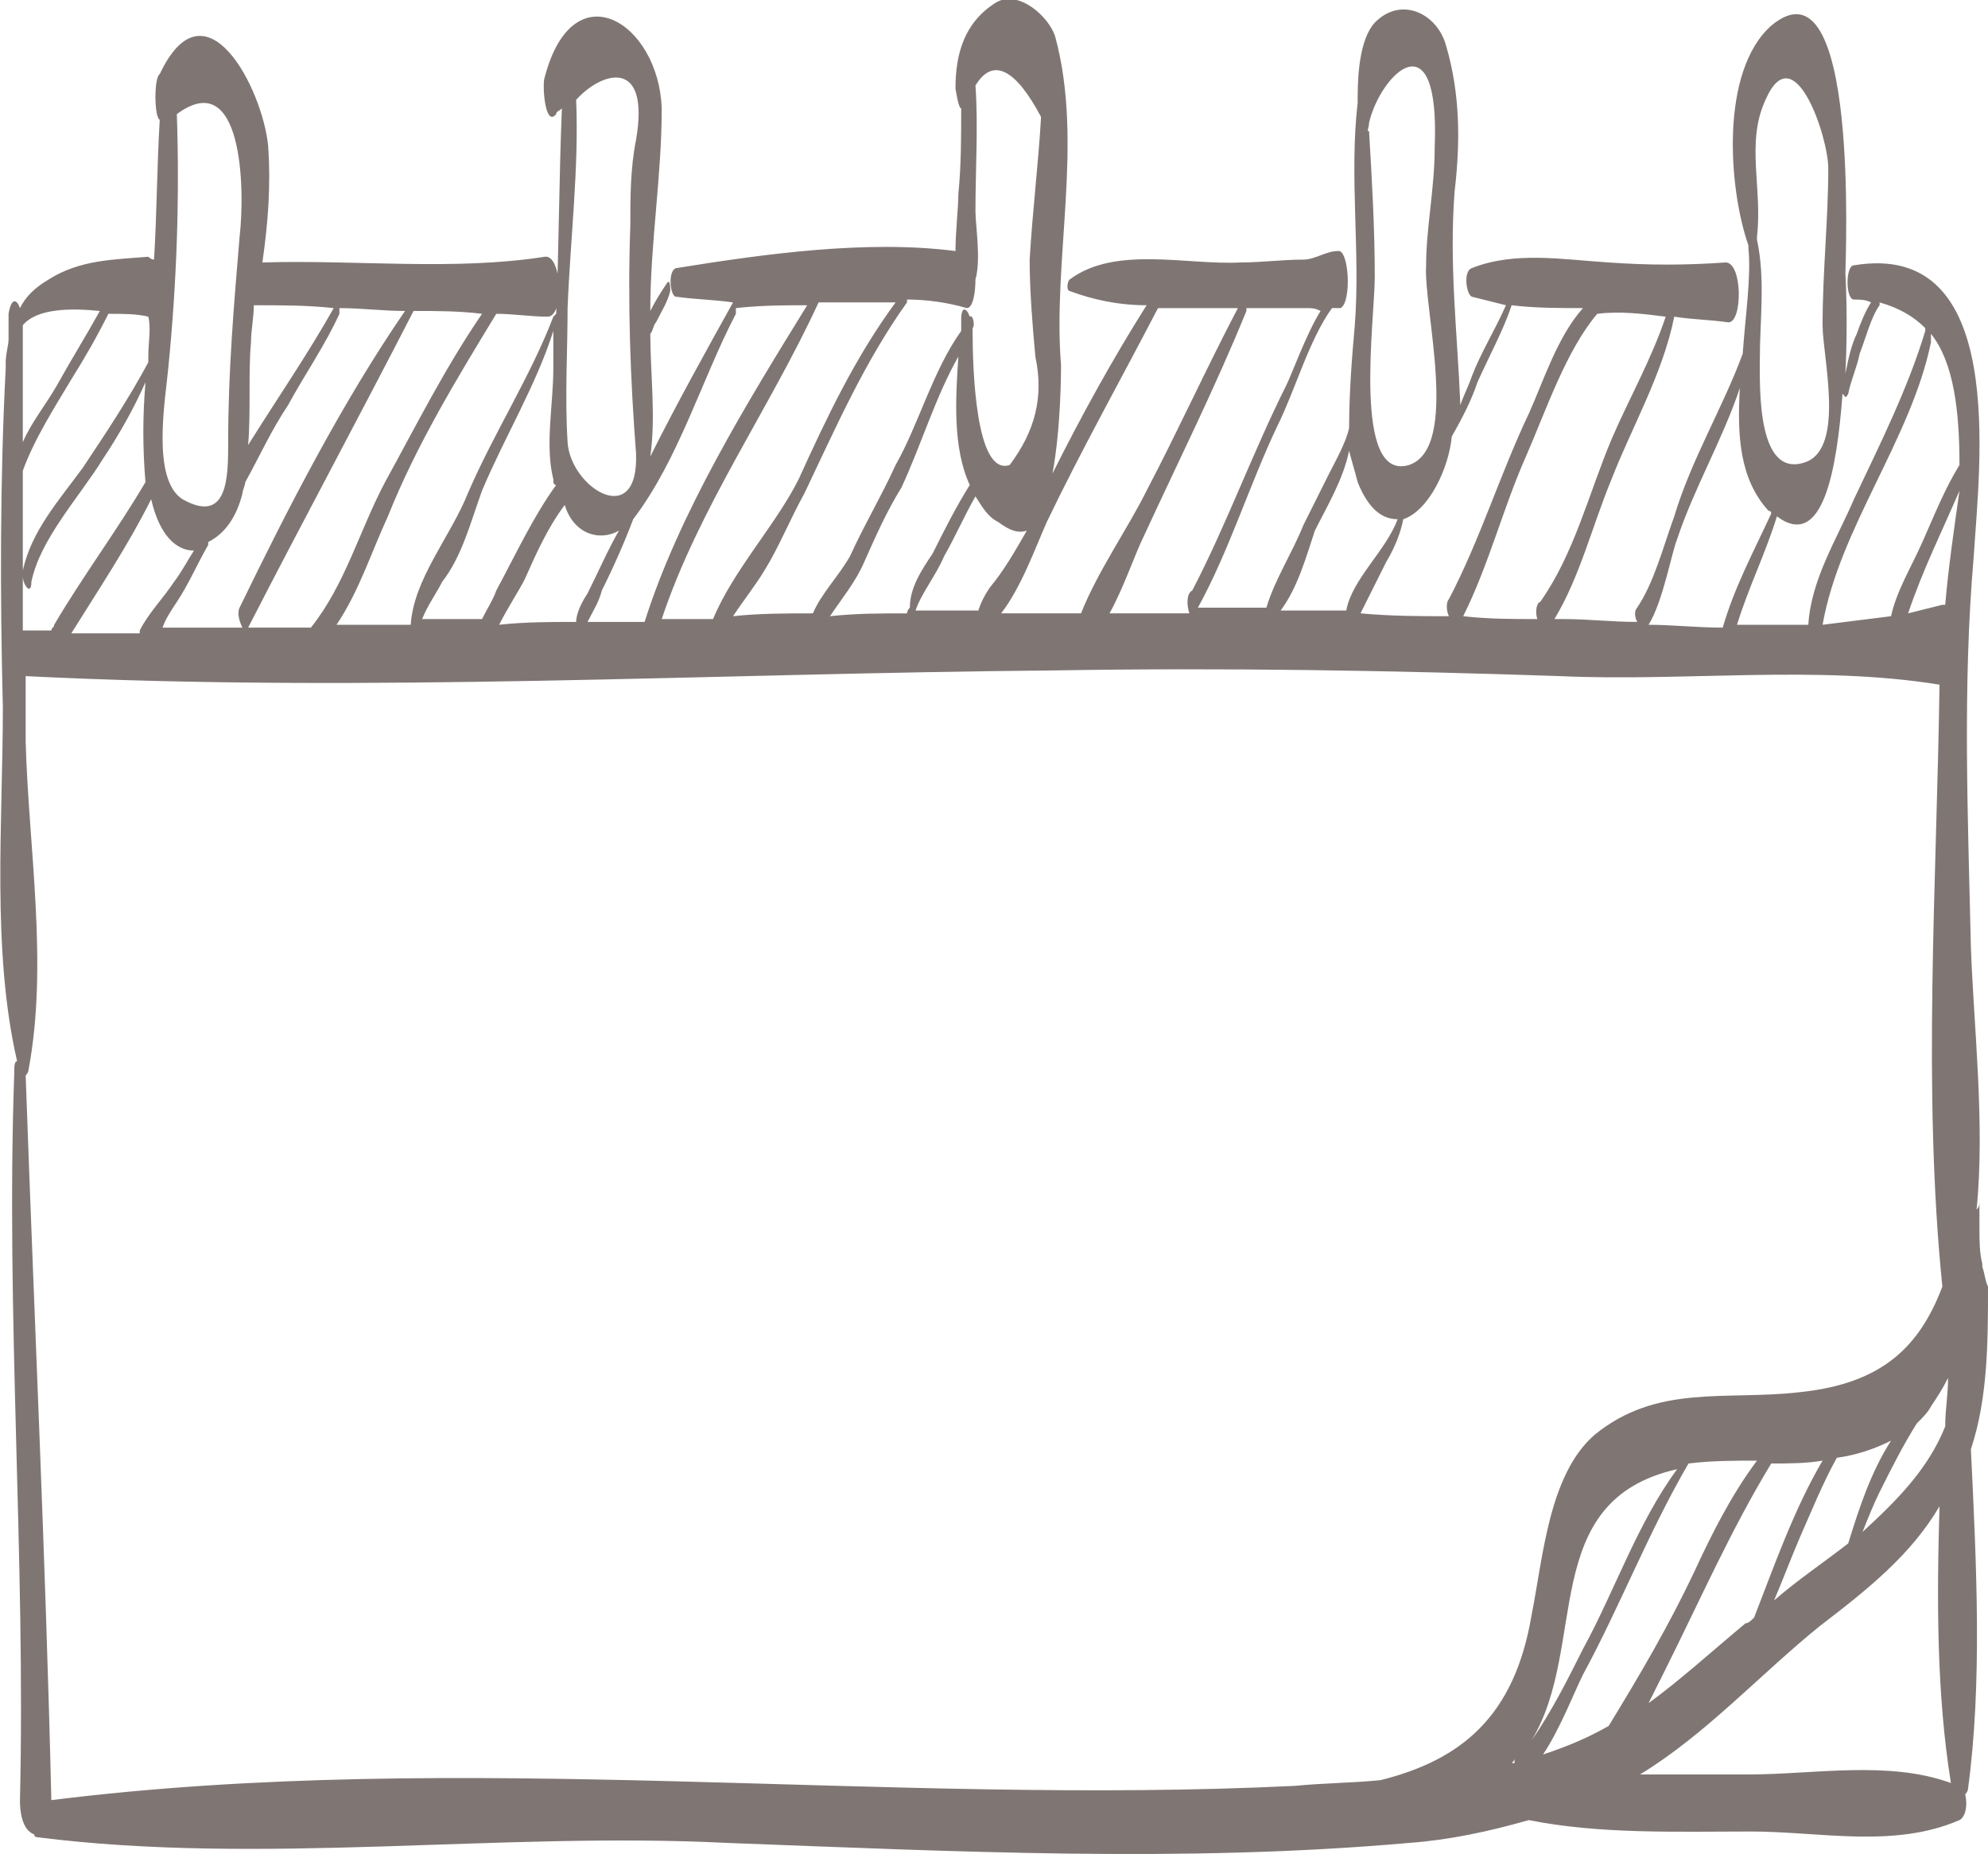<?xml version="1.0" encoding="utf-8"?>
<!-- Generator: Adobe Illustrator 23.0.3, SVG Export Plug-In . SVG Version: 6.00 Build 0)  -->
<svg version="1.1" id="Ebene_1" xmlns="http://www.w3.org/2000/svg" xmlns:xlink="http://www.w3.org/1999/xlink" x="0px" y="0px"
	 viewBox="0 0 69.7 65" style="enable-background:new 0 0 69.7 65;" xml:space="preserve">
<style type="text/css">
	.st0{fill:#7F7674;}
</style>
<g>
	<path class="st0" d="M69.1,50.8c0.6-1.8,0.6-3.8,0.6-5.7c-0.1-0.2-0.1-0.4-0.2-0.7c0,0,0-0.1,0-0.1c-0.1-0.4-0.1-0.8-0.1-1.3
		c0-0.3,0-0.6,0-0.9l0,0c0,0.1,0,0.2-0.1,0.3c0,0,0,0,0,0c0,0,0,0,0,0c0.3-3-0.1-6.4-0.2-9.2c-0.1-4.5-0.3-9.1,0.1-13.7
		c0.2-3.2,1.2-11.1-4.2-10.2c-0.3,0-0.3,1.2,0,1.2c0.2,0,0.4,0,0.6,0.1c-0.2,0.3-0.4,0.8-0.5,1.1c-0.2,0.4-0.3,0.9-0.4,1.4
		c0.1-1.9,0-3.5,0-3.5c0-0.5,0.5-11.3-2.6-8.7c-1.8,1.6-1.5,5.7-0.8,7.7c0,0,0,0,0,0.1c0,0,0,0,0,0c0.1,1-0.1,2.3-0.2,3.7
		c-0.7,1.9-1.8,3.7-2.4,5.7c-0.4,1.1-0.7,2.3-1.3,3.2c-0.1,0.1-0.1,0.3,0,0.5c-0.9,0-1.7-0.1-2.6-0.1c-0.1,0-0.2,0-0.3,0
		c0.9-1.5,1.3-3.2,2-4.9c0.7-1.8,1.8-3.7,2.2-5.7c0.6,0.1,1.2,0.1,1.9,0.2c0.5,0,0.5-2.1-0.1-2.1c-1.4,0.1-2.7,0.1-4.1,0
		c-1.6-0.1-3.3-0.4-4.8,0.2c-0.3,0.1-0.2,0.9,0,1c0.4,0.1,0.8,0.2,1.2,0.3c-0.4,0.9-0.9,1.7-1.2,2.5c-0.1,0.3-0.3,0.7-0.4,1
		c-0.1-2.5-0.4-4.9-0.2-7.5c0.2-1.7,0.2-3.4-0.3-5.1c-0.3-1.1-1.5-1.7-2.4-0.9c-0.6,0.5-0.7,1.8-0.7,2.7c0,0,0,0.1,0,0.2
		c-0.3,2.6,0.1,5.2-0.1,7.8c-0.1,1.1-0.2,2.4-0.2,3.6c-0.1,0.5-0.5,1.2-0.7,1.6c-0.3,0.6-0.6,1.2-0.9,1.8c-0.4,1-1,1.9-1.3,2.9
		c-0.8,0-1.6,0-2.4,0c1.1-2,1.8-4.3,2.8-6.4c0.6-1.2,1.1-3,1.9-4.1c0.1,0,0.1,0,0.2,0l0,0c0,0,0,0,0,0c0,0,0.1,0,0.1,0
		c0.4-0.2,0.3-2.1-0.1-2c-0.4,0-0.8,0.3-1.2,0.3c-0.7,0-1.5,0.1-2.2,0.1c-1.9,0.1-4.4-0.6-6,0.6c-0.1,0.1-0.1,0.4,0,0.4
		c0.8,0.3,1.7,0.5,2.7,0.5c-1.2,1.9-2.3,3.9-3.3,5.9c0.3-1.6,0.3-3.6,0.3-3.8C36.9,9.1,38,5,37,1.3c-0.2-0.7-1.3-1.7-2.1-1.2
		c-1.1,0.7-1.4,1.8-1.4,3c0,0,0.1,0.7,0.2,0.7c0,1,0,2-0.1,3c0,0.5-0.1,1.3-0.1,2c-3.1-0.4-6.7,0.1-9.8,0.6c-0.3,0.1-0.2,1,0,1
		c0.7,0.1,1.3,0.1,2,0.2c-1,1.8-2,3.6-2.9,5.4c0.2-1.4,0-2.9,0-4.3c0.1-0.1,0.1-0.3,0.2-0.4c0.2-0.4,0.4-0.7,0.5-1.1
		c0-0.1,0-0.4-0.1-0.3c-0.2,0.3-0.4,0.6-0.6,1c0-2.4,0.4-4.7,0.4-7.1c-0.1-3-3.1-4.9-4.1-1.1c-0.1,0.2,0,1.8,0.4,1.3
		c0-0.1,0.1-0.1,0.2-0.2c-0.1,2.4-0.1,4.8-0.2,7.2c0,0,0,0-0.1,0.1c-0.8,2.1-2.1,4.1-3,6.2c-0.6,1.5-1.9,3-2,4.6c-0.9,0-1.7,0-2.6,0
		c0.8-1.2,1.2-2.5,1.8-3.8c1-2.5,2.4-4.8,3.8-7.1c0.6,0,1.2,0.1,1.8,0.1c0.6,0,0.5-2.2-0.1-2.1c-3.2,0.5-6.6,0.1-9.9,0.2
		c0.2-1.4,0.3-2.7,0.2-4.1c-0.2-2-2.2-5.9-3.8-2.5C5.4,2.7,5.4,4.1,5.6,4.2C5.5,5.9,5.5,7.5,5.4,9.1C5.3,9.1,5.2,9,5.2,9
		C4,9.1,2.8,9.1,1.7,9.8c-0.5,0.3-0.8,0.6-1,1c-0.1-0.3-0.3-0.4-0.4,0.2c0,0.3,0,0.6,0,0.9c0,0.2-0.1,0.5-0.1,0.8c0,0.1,0,0.2,0,0.2
		C0,16.8,0,20.8,0.1,24.8c0,4-0.4,8.5,0.5,12.4c-0.1,0-0.1,0.2-0.1,0.4c-0.3,8.5,0.4,17,0.2,25.5c0,0.7,0.2,1.1,0.5,1.2
		c0,0.1,0.1,0.1,0.1,0.1c7.9,1,16.2-0.2,24.2,0.2c8,0.3,16,0.7,23.9,0c1.4-0.1,2.8-0.4,4.2-0.8c2.5,0.5,5.2,0.4,7.8,0.4
		c2.4,0,5,0.6,7.3-0.4c0.2-0.1,0.3-0.5,0.2-0.9c0,0,0.1-0.1,0.1-0.2C69.5,59,69.3,54.9,69.1,50.8C69.1,50.8,69.1,50.8,69.1,50.8z
		 M54.1,61.5c0.6-0.9,1.1-2.2,1.4-2.8c1.3-2.4,2.3-5,3.7-7.4c0.8-0.1,1.6-0.1,2.4-0.1c-0.9,1.2-1.6,2.6-2.2,3.9
		c-0.9,1.9-1.9,3.6-3,5.4C55.7,60.9,55,61.2,54.1,61.5z M55.5,57.8c-0.5,1-1.1,2.2-1.8,3.2c2-3.3,0.2-8.4,5.1-9.5
		C57.4,53.4,56.6,55.8,55.5,57.8z M53.1,61.8c0,0-0.1,0-0.1,0c0.1-0.1,0.1-0.1,0.1-0.2C53.1,61.7,53.1,61.8,53.1,61.8z M58.4,58.5
		c1.2-2.4,2.3-4.9,3.7-7.2c0.6,0,1.2,0,1.8-0.1c-1,1.7-1.7,3.7-2.4,5.5c-0.1,0.1-0.2,0.2-0.3,0.2c-1.2,1-2.3,2-3.4,2.8
		C58,59.3,58.2,58.9,58.4,58.5z M63.1,53.9c0.4-0.9,0.8-1.9,1.3-2.8c0.7-0.1,1.3-0.3,1.9-0.6c-0.7,1.1-1.1,2.3-1.5,3.6
		c-0.9,0.7-1.8,1.3-2.6,2C62.5,55.4,62.8,54.6,63.1,53.9z M65.9,52.3c0.4-0.8,0.8-1.6,1.3-2.4c0.2-0.2,0.4-0.4,0.5-0.6
		c0.2-0.3,0.4-0.6,0.6-1c0,0.6-0.1,1.1-0.1,1.7c-0.6,1.5-1.7,2.6-2.9,3.7C65.5,53.2,65.7,52.7,65.9,52.3z M68.2,21.2
		c0,0-0.1,0-0.1,0c-0.4,0.1-0.8,0.2-1.2,0.3c0.5-1.5,1.2-2.9,1.8-4.3C68.5,18.6,68.3,20,68.2,21.2z M68.7,16.3
		c-0.5,0.8-0.9,1.8-1.3,2.7c-0.4,0.9-0.9,1.7-1.1,2.6c-0.8,0.1-1.6,0.2-2.4,0.3c0.6-3.4,3.1-6.5,3.8-9.9c0,0,0-0.2,0-0.3
		C68.5,12.7,68.7,14.4,68.7,16.3z M64.8,13.8c0.1-0.5,0.3-0.9,0.4-1.4c0.2-0.5,0.4-1.3,0.7-1.7c0,0,0-0.1,0-0.1
		c0.7,0.2,1.2,0.5,1.6,0.9c0,0,0,0,0,0.1c-0.6,2-1.6,4-2.5,5.9c-0.6,1.4-1.5,2.8-1.6,4.4c-0.8,0-1.7,0-2.5,0c0.4-1.3,1-2.5,1.4-3.8
		c1.6,1.2,2.1-1.6,2.3-4.3C64.7,13.9,64.7,14,64.8,13.8z M61.9,3.5c1-2.3,2.2,1.3,2.2,2.4c0,1.8-0.2,3.6-0.2,5.5
		c0,1.1,0.8,4.3-0.6,4.8c-1.7,0.6-1.6-2.6-1.6-3.6c0-1.4,0.2-2.8-0.1-4.2c0,0,0-0.1,0-0.1C61.8,6.6,61.2,5,61.9,3.5z M58.8,18.9
		c0.6-1.8,1.6-3.5,2.2-5.3c-0.1,1.7,0,3.2,1,4.3c0,0,0.1,0,0.1,0.1c-0.6,1.3-1.3,2.6-1.7,4c-0.9,0-1.8-0.1-2.6-0.1
		C58.3,21.1,58.6,19.4,58.8,18.9z M58.4,11.1c-0.5,1.5-1.3,2.9-1.9,4.3c-0.8,1.9-1.3,4-2.5,5.7c-0.1,0-0.2,0.3-0.1,0.6
		c-0.9,0-1.7,0-2.6-0.1c0.9-1.8,1.4-3.8,2.2-5.6c0.7-1.6,1.4-3.7,2.5-5c0,0,0,0,0,0C56.8,10.9,57.6,11,58.4,11.1z M51.8,13.4
		c0.4-0.9,0.9-1.8,1.2-2.7c0.8,0.1,1.7,0.1,2.5,0.1c-0.9,1-1.4,2.6-1.9,3.7c-1,2.1-1.7,4.4-2.8,6.5c-0.1,0.1-0.1,0.4,0,0.6
		c-1,0-2,0-3.1-0.1c0.1-0.2,0.2-0.4,0.3-0.6c0.2-0.4,0.4-0.8,0.6-1.2c0.3-0.5,0.5-1,0.6-1.5c0.9-0.3,1.6-1.8,1.7-2.9
		C51.3,14.6,51.6,14,51.8,13.4z M48,4.3c0.4-1.7,2.5-3.8,2.3,0.9C50.3,6.6,50,8,50,9.3c-0.1,1.5,1.2,6.4-0.6,7
		c-2,0.6-1.2-5.1-1.2-6.6c0-1.7-0.1-3.4-0.2-5.1C47.9,4.6,48,4.5,48,4.3z M46.1,18.6c0.4-0.8,1-1.8,1.2-2.8c0.1,0.4,0.2,0.7,0.3,1.1
		c0.4,1,0.9,1.3,1.4,1.3c-0.4,1.1-1.6,2.1-1.8,3.2c-0.8,0-1.5,0-2.3,0C45.5,20.6,45.8,19.5,46.1,18.6z M45.8,10.8
		c0.2,0,0.3,0,0.5,0.1c-0.5,0.8-1,2.2-1.2,2.6c-1.2,2.4-2.1,4.9-3.3,7.2c-0.2,0.1-0.2,0.5-0.1,0.8c-0.9,0-1.9,0-2.8,0
		c0.5-0.9,0.9-2.1,1.2-2.7c1.2-2.6,2.5-5.2,3.6-7.9c0,0,0-0.1,0-0.1C44.4,10.8,45.1,10.8,45.8,10.8z M43.4,10.8
		c-1.1,2.1-2.1,4.3-3.2,6.4c-0.7,1.4-1.7,2.8-2.3,4.3c-0.3,0-0.6,0-0.9,0c-0.6,0-1.3,0-1.9,0c0.7-0.9,1.2-2.3,1.6-3.2
		c1.2-2.5,2.6-5,3.9-7.5C41.5,10.8,42.5,10.8,43.4,10.8z M33.1,19.5c0.4-0.7,0.7-1.4,1.1-2.1c0.2,0.3,0.4,0.7,0.8,0.9
		c0.4,0.3,0.7,0.4,1,0.3c-0.4,0.7-0.8,1.4-1.3,2c-0.2,0.3-0.3,0.5-0.4,0.8c-0.7,0-1.5,0-2.2,0C32.3,20.8,32.8,20.2,33.1,19.5z
		 M31.8,21.5c-0.9,0-1.8,0-2.7,0.1c0.4-0.6,0.9-1.2,1.2-1.9c0.4-0.9,0.8-1.8,1.3-2.6c0.7-1.5,1.2-3.2,2-4.6C33.5,14,33.4,15.7,34,17
		c-0.5,0.8-0.9,1.6-1.3,2.4c-0.4,0.6-0.8,1.2-0.8,1.9C31.8,21.4,31.8,21.5,31.8,21.5z M36.5,4.1c-0.1,1.7-0.3,3.3-0.4,5
		c0,1.1,0.1,2.3,0.2,3.4c0.3,1.4,0,2.6-0.9,3.8c-1.2,0.4-1.3-3.4-1.3-4.7c0,0,0,0,0-0.1c0.1-0.1,0-0.5-0.1-0.4c0,0,0,0,0,0
		c-0.1-0.3-0.3-0.4-0.3,0.1c0,0.1,0,0.3,0,0.4c-1,1.4-1.5,3.3-2.3,4.7c-0.5,1.1-1.1,2.1-1.6,3.2c-0.4,0.7-1,1.3-1.3,2
		c-0.9,0-1.9,0-2.8,0.1c0.4-0.6,0.8-1.1,1.1-1.6c0.5-0.8,0.9-1.8,1.4-2.7c1.1-2.3,2.1-4.6,3.6-6.7c0,0,0-0.1,0-0.1
		c0.7,0,1.4,0.1,2.1,0.3c0.2,0,0.3-0.5,0.3-1c0.2-0.7,0-1.9,0-2.4c0-1.5,0.1-3,0-4.4C34.8,2,35.6,2.4,36.5,4.1z M31.4,10.6
		c-1.4,1.9-2.4,4-3.4,6.2c-0.8,1.6-2.3,3.2-3,4.9c-0.6,0-1.2,0-1.8,0c1.3-3.9,3.8-7.4,5.5-11.1C29.6,10.6,30.5,10.6,31.4,10.6z
		 M28.3,10.7c-2.1,3.4-4.5,7.3-5.7,11.1c-0.7,0-1.3,0-2,0c0.2-0.4,0.4-0.7,0.5-1.1c0.4-0.8,0.8-1.7,1.1-2.5c0,0,0,0,0,0
		c1.6-2.1,2.4-4.9,3.6-7.2c0,0,0-0.1,0-0.2C26.7,10.7,27.5,10.7,28.3,10.7z M21.7,18.6c-0.4,0.7-0.7,1.4-1.1,2.2
		c-0.2,0.3-0.4,0.7-0.4,1c-0.9,0-1.8,0-2.7,0.1c0.3-0.6,0.7-1.2,0.9-1.6c0.4-0.9,0.8-1.8,1.4-2.6C20.1,18.7,21,19,21.7,18.6z
		 M22.3,4.9c-0.2,1-0.2,2-0.2,3c-0.1,2.7,0,5.4,0.2,8c0.1,2.7-2.3,1.2-2.4-0.4c-0.1-1.6,0-3.2,0-4.7c0.1-2.5,0.4-4.9,0.3-7.3
		C21.1,2.5,22.8,2,22.3,4.9z M16.9,17.2c0.8-1.9,1.9-3.7,2.5-5.6c0,0.4,0,0.9,0,1.3c0,1.3-0.3,2.7,0,3.9c0,0.1,0,0.2,0.1,0.2
		c-0.8,1.1-1.4,2.4-2.1,3.7c-0.1,0.3-0.3,0.6-0.5,1c-0.7,0-1.4,0-2.1,0c0.2-0.5,0.5-0.9,0.7-1.3C16.2,19.5,16.5,18.3,16.9,17.2z
		 M16.9,11c-1.3,1.9-2.3,3.9-3.4,5.9c-0.9,1.7-1.4,3.6-2.6,5.1c-0.7,0-1.5,0-2.2,0c1.9-3.7,3.9-7.4,5.8-11.1
		C15.3,10.9,16.1,10.9,16.9,11z M0.8,20.2c0,0.3,0.3,0.7,0.3,0.2c0.3-1.5,1.7-3,2.5-4.3c0.6-0.9,1.1-1.8,1.5-2.7
		c-0.1,1.2-0.1,2.3,0,3.5c0,0,0,0,0,0c-1,1.7-2.2,3.3-3.2,5c0,0.1-0.1,0.1-0.1,0.2c-0.3,0-0.7,0-1,0C0.8,21.4,0.8,20.8,0.8,20.2z
		 M5.3,17.5C5.3,17.5,5.3,17.5,5.3,17.5c0.3,1.3,0.9,1.8,1.5,1.8c-0.2,0.3-0.4,0.7-0.7,1.1c-0.4,0.6-0.9,1.1-1.2,1.7c0,0,0,0,0,0.1
		c-0.8,0-1.6,0-2.4,0C3.5,20.6,4.5,19.1,5.3,17.5z M6.2,21.1c0.4-0.6,0.7-1.3,1.1-2c0,0,0,0,0-0.1c0.6-0.3,1-0.9,1.2-1.7
		c0-0.1,0.1-0.3,0.1-0.4c0.5-0.9,0.9-1.8,1.5-2.7c0.6-1.1,1.3-2.1,1.8-3.2c0,0,0-0.1,0-0.2c0.8,0,1.5,0.1,2.3,0.1
		c-2.2,3.2-4.1,6.9-5.8,10.4c0,0,0,0,0,0c-0.1,0.2,0,0.5,0.1,0.7c-0.9,0-1.8,0-2.8,0C5.8,21.7,6,21.4,6.2,21.1z M11.7,10.8
		c-0.9,1.6-2,3.2-3,4.8c0.1-1.2,0-2.5,0.1-3.6c0-0.4,0.1-0.9,0.1-1.3C9.9,10.7,10.8,10.7,11.7,10.8z M8.4,8.3C8.2,10.7,8,13,8,15.5
		c0,1.2,0,2.9-1.6,2c-1.1-0.7-0.6-3.5-0.5-4.6c0.3-3,0.4-6,0.3-8.9C8.5,2.3,8.6,6.6,8.4,8.3z M5.2,11.1C5.2,11.1,5.3,11.1,5.2,11.1
		c0.1,0.4,0,0.9,0,1.4c0,0.1,0,0.1,0,0.2c-0.7,1.3-1.5,2.5-2.3,3.7c-0.8,1.1-1.8,2.2-2.1,3.6c0-1.2,0-2.3,0-3.5
		c0.4-1.1,1.1-2.2,1.7-3.2c0.5-0.8,0.9-1.5,1.3-2.3C4.3,11,4.8,11,5.2,11.1z M3.5,10.9C3,11.8,2.5,12.6,2,13.5
		c-0.4,0.7-0.9,1.3-1.2,2c0-1.4,0-2.7,0-4.1C1.3,10.8,2.5,10.8,3.5,10.9z M1.8,63.1C1.8,63.1,1.8,63.1,1.8,63.1
		c-0.2-8.5-0.6-16.9-0.9-25.4c0,0,0.1-0.1,0.1-0.2c0.7-3.7,0-7.8-0.1-11.5c0-0.8,0-1.5,0-2.3C12.9,24.3,25,23.6,37,23.5
		c5.9-0.1,11.8,0,17.7,0.2c4.3,0.2,9-0.4,13.3,0.3c-0.1,7-0.6,14.2,0.1,21.1c0,0,0,0,0,0c-0.8,2.1-2.1,3.4-5,3.7
		c-2.6,0.3-5-0.3-7.2,1.5c-1.6,1.4-1.8,4.3-2.2,6.3c-0.6,3.6-2.5,5.1-5.3,5.8c-1,0.1-2,0.1-3,0.2C31,63.3,16.2,61.3,1.8,63.1z
		 M68.4,62.5c-2.2-0.8-4.8-0.3-7.1-0.3c-1.2,0-2.5,0-3.8,0c2.3-1.4,4.2-3.5,6.3-5.2c1.7-1.3,3.2-2.5,4.2-4.2
		C67.9,56.1,67.9,59.4,68.4,62.5z"/>
</g>
</svg>
